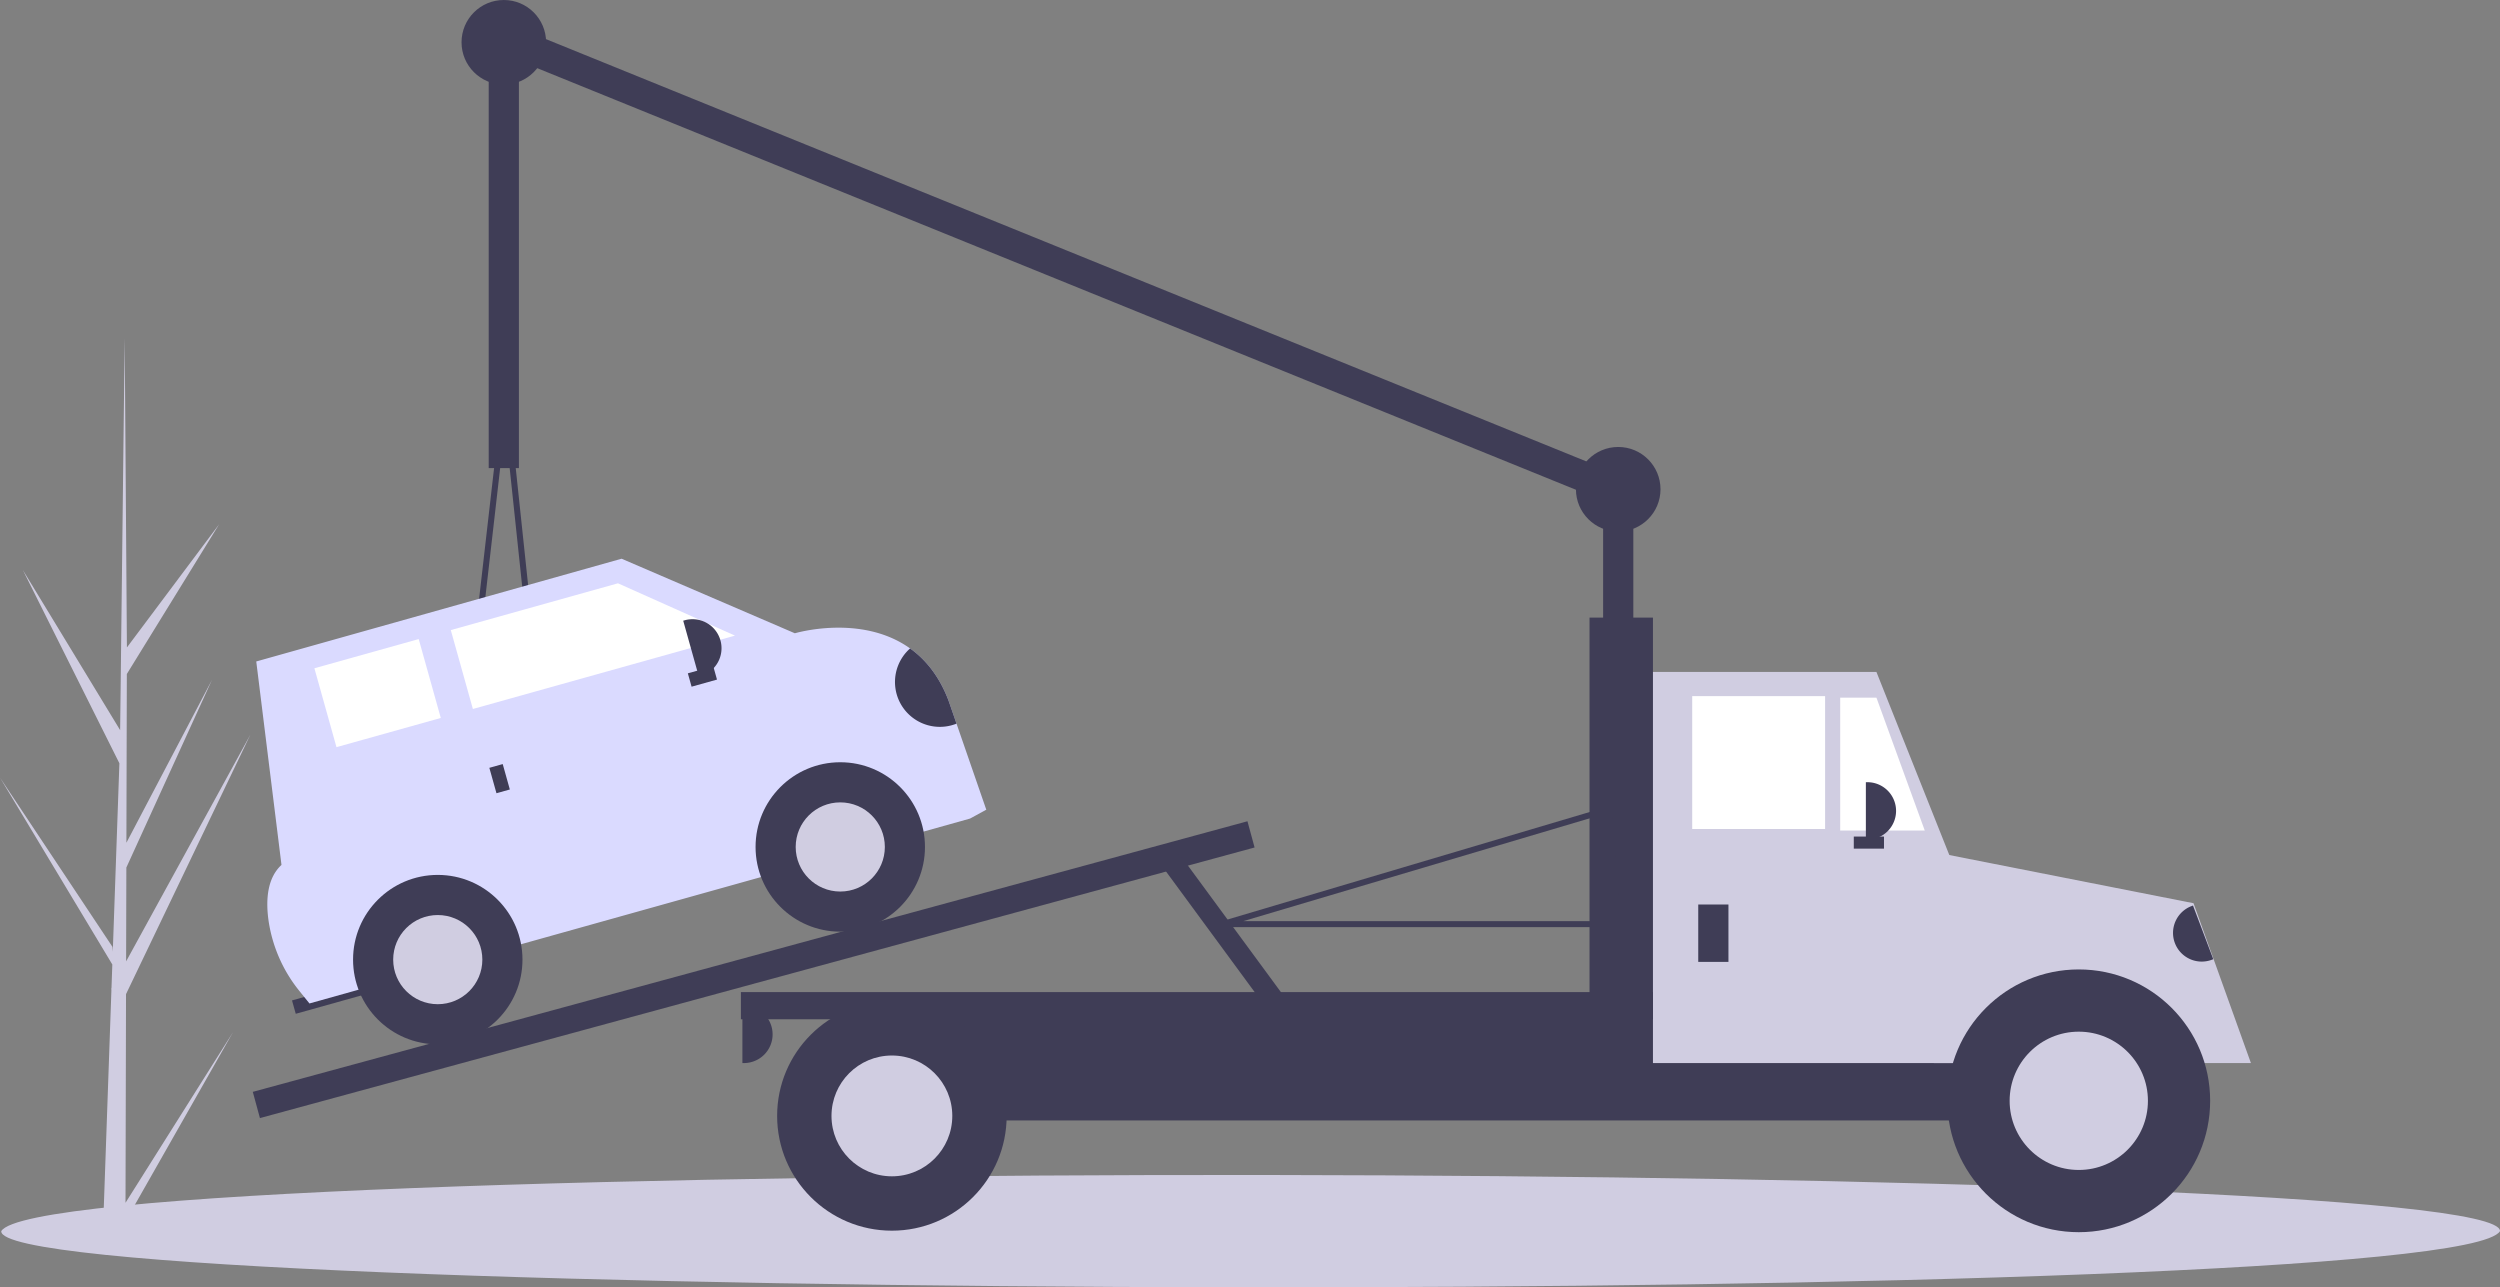 <svg id="bf6b072d-b0c7-410f-9e86-e550d19ff3f5" data-name="Layer 1"
    xmlns="http://www.w3.org/2000/svg" viewBox="0 0 1002.501 516.22">
    <rect x="0" y="0" width="1002.501" height="516.22" fill="#808080" stroke="none"/>
    <title>towing</title>
    <path d="M149.078,674.202l43.077-68.361-43.097,75.808-.023,7.789q-4.61-.054-9.126-.353l3.514-100.063-.046-.773.079-.148.335-9.455L98.75,503.723l45.087,67.843.135,2.003,2.654-75.601-38.72-77.518,39.023,64.234,1.815-156.701.008-.522.006.513.884,123.548,36.999-49.433L149.609,462.162l-.172,67.668,34.33-65.354-34.349,75.302-.095,37.627,49.868-90.996L149.284,590.532Z" transform="translate(-98.75 -191.89)" fill="#d0cde1"/>
    <rect x="642.851" y="193.767" width="12.11" height="85.984" fill="#3f3d56"/>
    <rect x="521.329" y="57.4" width="12.11" height="483.657" transform="translate(-46.968 483.469) rotate(-67.908)" fill="#3f3d56"/>
    <path d="M1101.249,685.583C1082.491,716.92,97.76,714.29,99.252,685.581,118.009,654.246,1102.741,656.876,1101.249,685.583Z" transform="translate(-98.75 -191.89)" fill="#d0cde1"/>
    <rect x="773.644" y="366.947" width="105.361" height="41.176" fill="#3f3d56"/>
    <rect x="349.778" y="403.278" width="519.539" height="46.02" fill="#3f3d56"/>
    <polygon points="783.938 426.288 659.2 426.288 659.2 269.458 752.451 269.458 783.938 348.555 783.938 426.288" fill="#d0cde1"/>
    <rect x="678.577" y="279.146" width="53.286" height="53.286" fill="#fff"/>
    <polygon points="771.827 333.038 737.918 333.038 737.918 279.752 752.451 279.752 771.827 333.038" fill="#fff"/>
    <rect x="680.999" y="362.708" width="12.11" height="23.01" fill="#3f3d56"/>
    <path d="M748.212,313.661h.606a11.505,11.505,0,0,1,11.505,11.505v0a11.505,11.505,0,0,1-11.505,11.505H748.212a0,0,0,0,1,0,0V313.661a0,0,0,0,1,0,0Z" fill="#3f3d56"/>
    <path d="M297.703,403.278h.606a11.505,11.505,0,0,1,11.505,11.505v0a11.505,11.505,0,0,1-11.505,11.505h-.606a0,0,0,0,1,0,0V403.278A0,0,0,0,1,297.703,403.278Z" fill="#3f3d56"/>
    <path d="M931.129,594.995c18.455,0,35.055,8.94,46.573,23.184h23.668l-23.01-64.096-107.178-21.138,3.028,85.234h10.346C896.075,603.935,912.674,594.995,931.129,594.995Z" transform="translate(-98.75 -191.89)" fill="#d0cde1"/>
    <circle cx="833.591" cy="441.426" r="52.681" fill="#3f3d56"/>
    <circle cx="833.591" cy="441.426" r="27.727" fill="#d0cde1"/>
    <circle cx="357.65" cy="447.482" r="46.02" fill="#3f3d56"/>
    <circle cx="357.65" cy="447.482" r="24.221" fill="#d0cde1"/>
    <rect x="637.401" y="247.659" width="25.432" height="183.474" fill="#3f3d56"/>
    <rect x="297.097" y="397.829" width="365.736" height="10.899" fill="#3f3d56"/>
    <rect x="194.303" y="575.272" width="413.358" height="10.899" transform="translate(-237.135 -66.258) rotate(-15.219)" fill="#3f3d56"/>
    <rect x="585.082" y="530.057" width="8.477" height="70.856" transform="translate(-319.175 266.901) rotate(-36.311)" fill="#3f3d56"/>
    <rect x="743.368" y="335.46" width="12.11" height="4.844" fill="#3f3d56"/>
    <path d="M747.656,563.681H589.009a1.211,1.211,0,0,1-.344-2.372l155.014-46.02a1.211,1.211,0,0,1,1.552,1.066l3.633,46.02a1.211,1.211,0,0,1-1.208,1.306ZM597.343,561.259H746.345l-3.412-43.222Z" transform="translate(-98.75 -191.89)" fill="#3f3d56"/>
    <path d="M318.049,510.395h-.011l-34.766-.328a1.211,1.211,0,0,1-1.192-1.349l18.064-157.615a1.211,1.211,0,0,1,1.203-1.073h.005a1.212,1.212,0,0,1,1.199,1.084l16.702,157.943a1.211,1.211,0,0,1-1.205,1.338Zm-33.41-2.737,32.063.302L301.298,362.3Z" transform="translate(-98.75 -191.89)" fill="#3f3d56"/>
    <path d="M970.488,556.415h.606a11.505,11.505,0,0,1,11.505,11.505v0a11.505,11.505,0,0,1-11.505,11.505h-.606a0,0,0,0,1,0,0V556.415A0,0,0,0,1,970.488,556.415Z" transform="translate(1992.097 561.765) rotate(159.283)" fill="#3f3d56"/>
    <rect x="215.948" y="588.226" width="35.08" height="5.568" transform="translate(-249.411 -107.08) rotate(-15.637)" fill="#3f3d56"/>
    <path d="M494.252,516.576l-6.521,3.56L222.839,594.28l-3.933-4.885a58.171,58.171,0,0,1-12.581-29.144c-1-7.985-.269-16.4,5.301-21.523l-10.116-81.59,146.5-41.204,69.485,29.899s26.616-7.953,46.202,6.08c6.2,4.446,11.698,11.095,15.416,20.907l3.203,9.252Z" transform="translate(-98.75 -191.89)" fill="#dadaff"/>
    <circle cx="336.948" cy="339.63" r="33.967" fill="#3f3d56"/>
    <circle cx="336.948" cy="339.63" r="17.877" fill="#d0cde1"/>
    <circle cx="175.545" cy="384.807" r="33.967" fill="#3f3d56"/>
    <circle cx="175.545" cy="384.807" r="17.877" fill="#d0cde1"/>
    <polygon points="294.724 254.884 189.624 284.302 180.769 252.665 247.797 233.903 294.724 254.884" fill="#fff"/>
    <rect x="228.448" y="453.402" width="43.433" height="32.853" transform="translate(-216.13 -107.071) rotate(-15.637)" fill="#fff"/>
    <rect x="296.301" y="498.839" width="5.568" height="10.58" transform="translate(-223.564 -92.615) rotate(-15.637)" fill="#3f3d56"/>
    <rect x="377.636" y="457.859" width="5.568" height="10.58" transform="translate(625.138 -219.92) rotate(74.363)" fill="#3f3d56"/>
    <path d="M375.626,438.706h.613A11.638,11.638,0,0,1,387.877,450.344v0a11.638,11.638,0,0,1-11.638,11.638h-.613a0,0,0,0,1,0,0V438.706A0,0,0,0,1,375.626,438.706Z" transform="translate(-206.007 -72.323) rotate(-15.637)" fill="#3f3d56"/>
    <path d="M482.316,482.071a17.988,17.988,0,0,1-18.619-30.159c6.2,4.446,11.698,11.095,15.416,20.907Z" transform="translate(-98.75 -191.89)" fill="#3f3d56"/>
    <rect x="195.975" y="10.899" width="12.11" height="176.813" fill="#3f3d56"/>
    <circle cx="202.03" cy="16.955" r="16.955" fill="#3f3d56"/>
    <circle cx="648.906" cy="196.189" r="16.955" fill="#3f3d56"/>
</svg>